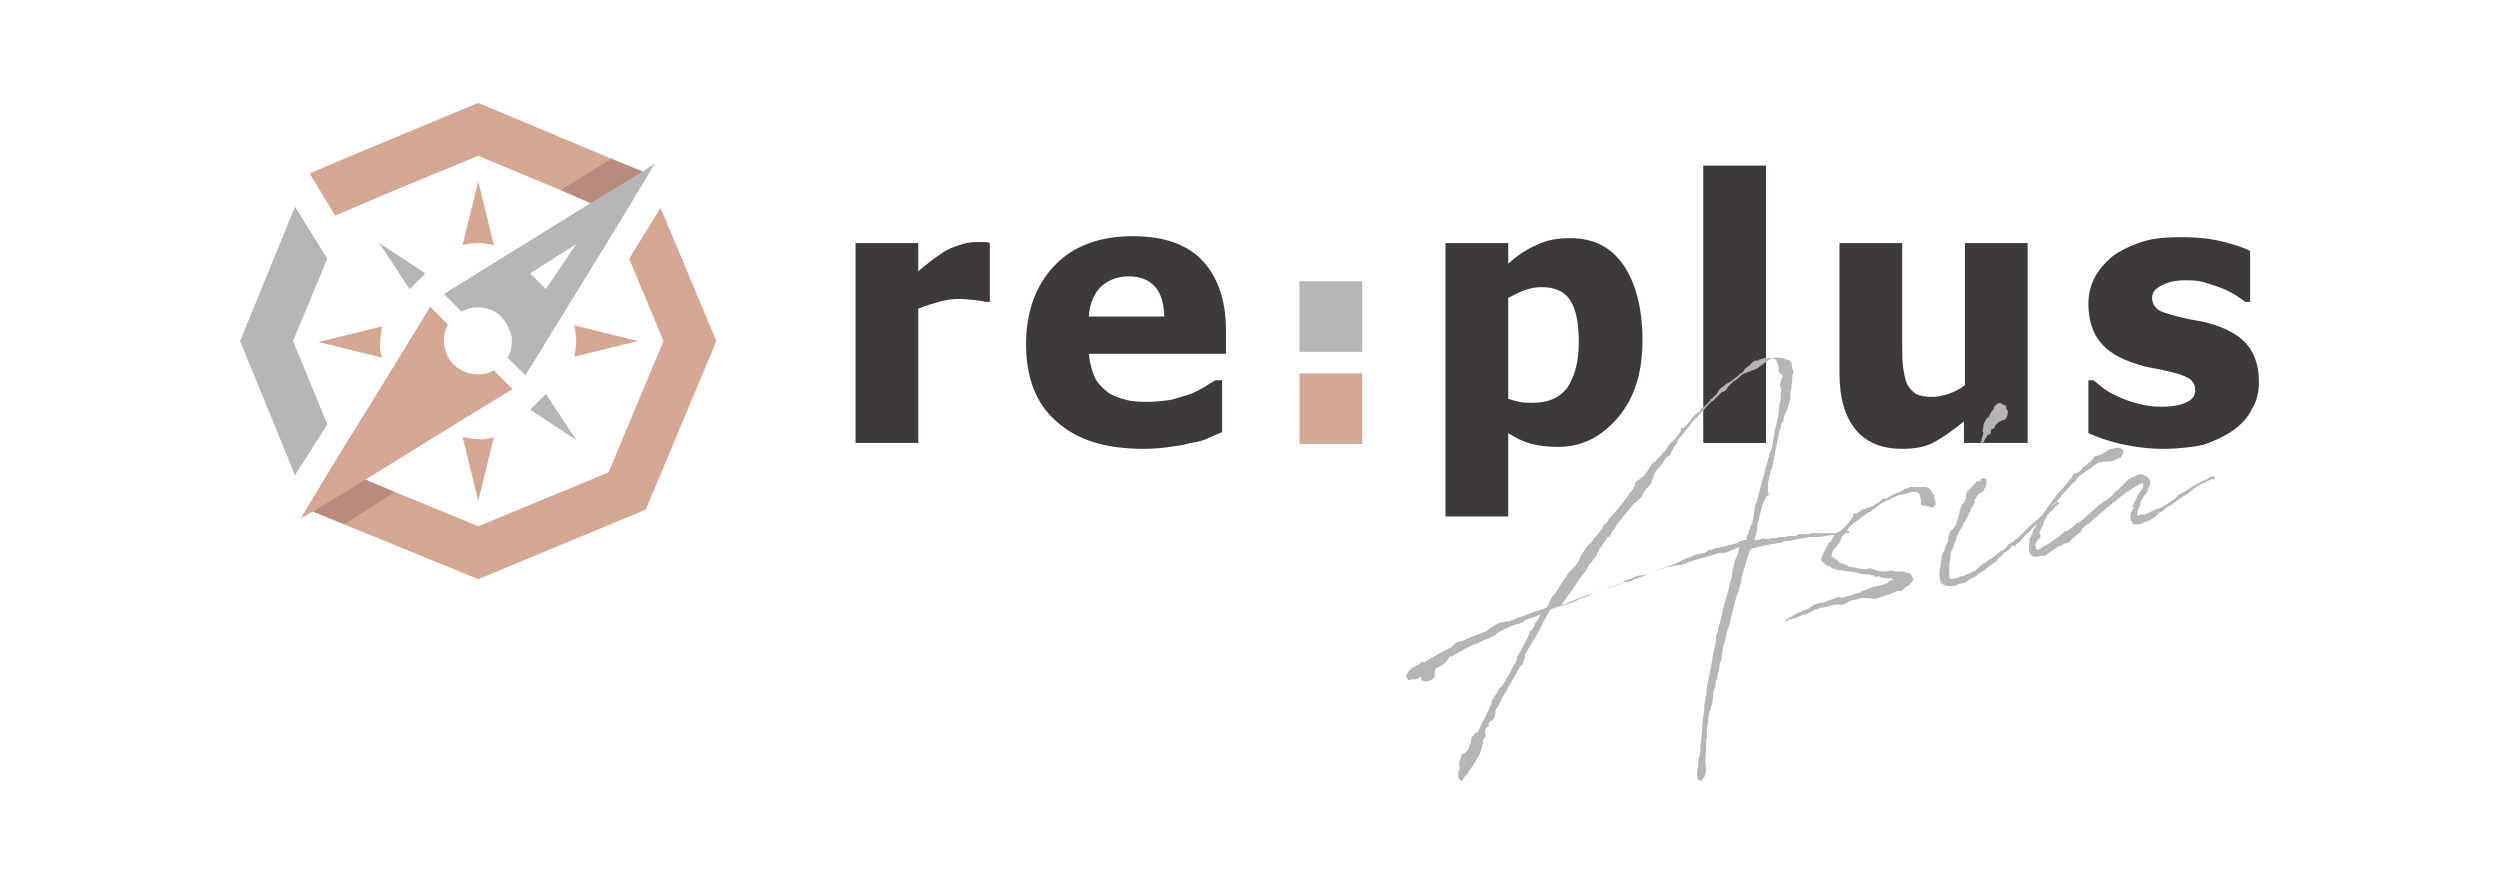 <?xml version="1.0" encoding="utf-8"?>
<!-- Generator: Adobe Illustrator 27.0.0, SVG Export Plug-In . SVG Version: 6.00 Build 0)  -->
<svg version="1.1" id="レイヤー_1" xmlns="http://www.w3.org/2000/svg" xmlns:xlink="http://www.w3.org/1999/xlink" x="0px"
	 y="0px" viewBox="0 0 255.1 90.7" style="enable-background:new 0 0 255.1 90.7;" xml:space="preserve">
<style type="text/css">
	.st0{fill:#B78C7D;}
	.st1{fill:#D4A795;}
	.st2{fill:#B5B5B6;}
	.st3{fill:#3E3A39;}
</style>
<g>
	<g>
		<polygon class="st0" points="37.2,48.9 35.9,49.1 31.9,52.2 35.1,53.5 39.3,51.9 40.3,50.2 		"/>
		<polygon class="st0" points="62.4,16.2 60.1,16.1 57.2,19.4 60.4,20.8 65.6,18.5 65.6,17.5 		"/>
		<path id="XMLID_00000051353492650455645590000017398702464171951767_" class="st1" d="M50.4,44.6L50.4,44.6l-1.6,6.5l-1.6-6.5h0
			c0.5,0.1,1.1,0.2,1.6,0.2C49.3,44.9,49.9,44.8,50.4,44.6z"/>
		<polygon id="XMLID_00000093149729256805844420000017050955548872474259_" class="st2" points="54.1,41.8 55.7,40.2 58.8,44.9 		
			"/>
		<path id="XMLID_00000116222790561436482050000015772763724051739015_" class="st1" d="M58.6,33.2l6.5,1.6l-6.5,1.6
			c0.1-0.5,0.2-1.1,0.2-1.6C58.8,34.3,58.7,33.7,58.6,33.2z"/>
		<path id="XMLID_00000059294413584957013100000013210078969987928244_" class="st1" d="M48.8,18.5l1.6,6.5h0
			c-0.5-0.1-1.1-0.2-1.6-0.2c-0.6,0-1.1,0.1-1.6,0.2h0L48.8,18.5z"/>
		<path id="XMLID_00000016780360853258983770000007088655239060128918_" class="st1" d="M39,36.5L39,36.5l-6.5-1.6l6.5-1.6v0
			c-0.1,0.5-0.2,1.1-0.2,1.6C38.7,35.4,38.8,35.9,39,36.5z"/>
		<polygon id="XMLID_00000156562860669883154700000016321476978906385823_" class="st2" points="41.8,29.5 43.4,27.9 38.7,24.8 		
			"/>
		<polygon class="st1" points="64.2,26.4 67.7,34.8 62.1,48.2 48.8,53.7 40.3,50.2 35.1,53.5 48.8,59.1 65.9,52 73.1,34.8 
			67.4,21.2 		"/>
		<polygon class="st2" points="24.5,34.8 30.1,48.5 33.4,43.3 29.9,34.8 33.4,26.4 30.1,21.1 		"/>
		<path class="st1" d="M50.4,37.8c-1.3,0.7-3,0.5-4.1-0.6c-1.1-1.1-1.3-2.8-0.6-4.1l-1.8-1.8l-4.9,8l-4.4,7.1l-3.2,5.3l-0.7,1.2
			l1.2-0.7l5.3-3.2l7.1-4.4l8-4.9L50.4,37.8z"/>
		<polygon class="st1" points="31.6,17.7 31.6,17.7 31.6,17.7 31.6,17.7 		"/>
		<polygon class="st1" points="48.8,10.5 35.1,16.2 35.1,16.2 31.6,17.7 34.2,22 40.3,19.4 40.3,19.4 48.8,15.9 57.2,19.4 
			62.4,16.2 		"/>
		<path class="st2" d="M65.6,17.5l-5.3,3.2L46.9,29l-1.6,1l1.8,1.8c0.7-0.4,1.4-0.5,2.2-0.4c0.7,0.1,1.4,0.4,1.9,1
			c0.5,0.5,0.8,1.2,1,1.9c0.1,0.7,0,1.5-0.4,2.2l1.8,1.8l1-1.6l8.3-13.5l3.2-5.3l0.7-1.2L65.6,17.5z M55.7,29.5l-1.6-1.6l4.7-3
			L55.7,29.5z"/>
	</g>
	<g>
		<path id="XMLID_00000183940436322723455820000007724663098288178820_" class="st3" d="M101,30.8h-0.5c-0.2-0.1-0.6-0.1-1.1-0.2
			c-0.5,0-1-0.1-1.5-0.1c-0.7,0-1.4,0.1-2.1,0.3c-0.7,0.2-1.4,0.4-2.1,0.7v13.7h-6.4V24.8h6.4v2.9c0.3-0.3,0.7-0.6,1.2-1
			c0.5-0.4,1-0.7,1.4-1c0.5-0.3,1-0.5,1.6-0.7c0.6-0.2,1.2-0.3,1.7-0.3c0.2,0,0.4,0,0.7,0c0.3,0,0.5,0,0.7,0.1V30.8z"/>
		<path id="XMLID_00000106866969659302383320000001067897990809035403_" class="st3" d="M116.7,45.8c-3.9,0-6.8-0.9-8.9-2.8
			c-2.1-1.8-3.1-4.5-3.1-7.9c0-3.3,1-6,2.9-8c1.9-2,4.6-3,8-3c3.1,0,5.5,0.8,7.1,2.5c1.6,1.7,2.4,4.1,2.4,7.2v2.3h-14
			c0.1,0.9,0.3,1.7,0.6,2.4c0.3,0.6,0.8,1.1,1.3,1.5c0.5,0.4,1.2,0.6,1.9,0.8c0.7,0.2,1.5,0.2,2.4,0.2c0.7,0,1.5-0.1,2.2-0.2
			c0.7-0.2,1.4-0.4,2-0.6c0.5-0.2,1-0.5,1.4-0.7c0.4-0.3,0.8-0.5,1.1-0.7h0.7v5.3c-0.5,0.2-1,0.4-1.4,0.6c-0.4,0.2-1,0.4-1.8,0.5
			c-0.7,0.2-1.4,0.3-2.1,0.4C118.7,45.7,117.8,45.8,116.7,45.8z M118.8,32.4c0-1.3-0.3-2.4-0.9-3.1c-0.6-0.7-1.5-1.1-2.7-1.1
			c-1.2,0-2.2,0.4-2.9,1.1c-0.7,0.7-1.1,1.7-1.2,3H118.8z"/>
		<rect id="XMLID_00000044889241472555716390000000540374006456608940_" x="132.6" y="28.7" class="st2" width="6.4" height="7.2"/>
		<rect id="XMLID_00000183969407691439868180000013928299299461364635_" x="132.6" y="38.1" class="st1" width="6.4" height="7.2"/>
		<path id="XMLID_00000154390474945946961640000002227980179882614670_" class="st3" d="M167.6,34.7c0,3.3-0.8,5.9-2.5,7.9
			c-1.7,2-3.7,3-6.1,3c-1,0-1.9-0.1-2.7-0.3c-0.8-0.2-1.6-0.6-2.4-1.1v8.5h-6.4V24.8h6.4v2.1c0.9-0.8,1.9-1.5,2.9-1.9
			c1-0.5,2.1-0.7,3.4-0.7c2.4,0,4.2,0.9,5.5,2.8C166.9,28.9,167.6,31.5,167.6,34.7z M161.1,34.9c0-2-0.3-3.4-0.9-4.3
			c-0.6-0.9-1.6-1.3-2.9-1.3c-0.6,0-1.1,0.1-1.7,0.3s-1.1,0.5-1.7,0.8v10.3c0.3,0.1,0.7,0.2,1.1,0.3c0.4,0.1,0.9,0.1,1.4,0.1
			c1.6,0,2.7-0.5,3.5-1.5C160.7,38.4,161.1,36.9,161.1,34.9z"/>
		<path id="XMLID_00000062883439904179718810000007863862616629745031_" class="st3" d="M180.2,45.2h-6.4V16.9h6.4V45.2z"/>
		<path id="XMLID_00000054959244666977377150000002581344708190966942_" class="st3" d="M206.8,45.2h-6.4V43c-1.1,0.9-2.1,1.6-3,2.1
			c-0.9,0.5-2,0.7-3.3,0.7c-2,0-3.6-0.6-4.7-1.9c-1.1-1.3-1.7-3.2-1.7-5.8V24.8h6.4v10.1c0,1.1,0,1.9,0.1,2.6
			c0.1,0.7,0.2,1.2,0.4,1.7c0.2,0.4,0.5,0.7,0.9,1c0.4,0.2,1,0.3,1.7,0.3c0.4,0,1-0.1,1.6-0.3s1.2-0.5,1.7-0.9V24.8h6.4V45.2z"/>
		<path id="XMLID_00000052081240246086875570000002221199513105911197_" class="st3" d="M220.7,45.8c-1.5,0-2.9-0.2-4.3-0.5
			c-1.3-0.3-2.4-0.7-3.3-1.1v-5.4h0.5c0.3,0.2,0.6,0.5,1,0.8c0.4,0.3,0.9,0.6,1.6,0.9c0.6,0.3,1.3,0.5,2,0.7
			c0.7,0.2,1.6,0.3,2.4,0.3c0.9,0,1.7-0.1,2.4-0.4c0.7-0.3,1-0.7,1-1.3c0-0.5-0.2-0.8-0.5-1.1c-0.3-0.2-0.9-0.5-1.8-0.7
			c-0.5-0.1-1.1-0.3-1.8-0.4c-0.7-0.1-1.4-0.3-2-0.5c-1.6-0.5-2.8-1.2-3.6-2.2c-0.8-1-1.2-2.3-1.2-3.9c0-0.9,0.2-1.8,0.6-2.6
			s1-1.5,1.8-2.2c0.8-0.6,1.8-1.1,3-1.5c1.2-0.4,2.5-0.5,4.1-0.5c1.4,0,2.7,0.1,4,0.4c1.2,0.3,2.2,0.6,3,1v5.2h-0.5
			c-0.2-0.2-0.6-0.4-1-0.7c-0.5-0.3-0.9-0.5-1.4-0.7c-0.5-0.2-1.1-0.4-1.8-0.6c-0.7-0.2-1.3-0.2-2-0.2c-0.9,0-1.7,0.2-2.3,0.5
			c-0.6,0.3-1,0.7-1,1.3c0,0.5,0.2,0.8,0.5,1.1c0.3,0.3,1,0.5,2.1,0.8c0.5,0.1,1.2,0.3,1.9,0.4c0.7,0.1,1.4,0.3,2,0.5
			c1.5,0.5,2.6,1.2,3.3,2.1s1.1,2.1,1.1,3.7c0,1-0.2,1.9-0.7,2.7c-0.4,0.9-1.1,1.6-1.9,2.2c-0.9,0.6-1.9,1.1-3.1,1.5
			C223.8,45.6,222.4,45.8,220.7,45.8z"/>
		<g>
			<path class="st2" d="M181.7,36.5c0.2,0,0.4,0.1,0.6,0.2l0.2,0l0.3,0.3l0.1,0.7l0.1,0.2l0,0.2l-0.1,0.1l0,0.1c0,0.3,0,0.6-0.1,1
				l0,0.3l-0.1,0.4l0,0.5l0,0.2l-0.1,0.3l-0.1,0.3l-0.1,0.4l-0.3,0.7l0,0l-0.1,0.2l0,0.4l0.1,0l-0.1,0l-0.2,0.1l0,0.1l-0.1,0.5
				l-0.1,0.1l-0.4,2l-0.1,0.5l0,0.1l0,0.1l-0.1,0.4c-0.1,0.3-0.1,0.6-0.2,0.9l-0.1,0.2l-0.3,1.3l0,0.2l0,0.3l0,0.1l0,0.2l0,0.1
				l0.1,0.2l0,0.1l-0.2,0.1l-0.1,0.2l-0.3,0.5l0,0l-0.4,1.5l0,0.3l-0.2,0.4l0,0.1l0,0.5l-0.1,0.3l-0.1,0.4l-0.1,0.3l0.1,0l0.2,0
				l0.1,0l0.3-0.1l0.2-0.1L180,55l0.3,0l0.2,0l0.3-0.1l0,0l0.1,0l0.1,0l0,0l0,0l0,0l0.1,0l0.2,0l0,0l0,0l0.3-0.1l0,0l0.1,0l0.2,0
				c0.2,0,0.4,0,0.5-0.1c0.2,0,0.4,0,0.7,0l0.1,0l0.2-0.1l0.2-0.1l0.2,0l0.1,0l0.2,0l0.1,0l0.3,0l0.1,0l0.2-0.1l0.1,0l0.1,0l0.1,0
				l0.1,0c0.1,0,0.1,0,0.4,0l0.2,0l0.1,0l0.1,0l0.2,0l0.3,0l0.1,0c0.1,0,0.1,0,0.2,0l0,0l0.3,0l0.2,0l0.1,0l0,0l0.3-0.1
				c0.2,0,0.4,0,0.7-0.1c0,0,0,0,0.1,0l0.1,0l0.1,0.1l0,0.1l-0.2,0l-0.2,0l-0.1,0.1l-0.4,0l-0.1,0l-0.6,0.1l-0.2,0
				c-0.6,0.1-1.2,0.2-1.7,0.2l-0.1,0l-0.3,0c-0.3,0-0.6,0.1-0.8,0.1l-0.5,0.1l0,0l-1,0.2l-0.2,0l-0.2,0l0,0l-0.2,0.1l-0.2,0.1
				l-0.2,0l-0.5,0.1l-0.2,0l-0.4,0.1l-0.1,0l-1.6,0.4l-0.2,0.3l-0.4,1.3l-0.4,1.4c0,0.4-0.2,0.9-0.3,1.3c0,0.2-0.2,0.4-0.2,0.5
				l-0.6,2.3c0,0.2-0.1,0.4-0.1,0.6l-0.2,0.5c-0.1,0.4-0.2,0.8-0.3,1.2l0,0.1l-0.1,0.2l-0.1,0.5l-0.1,0.6l0,0.5l-0.1,0.1l-0.1,0.3
				l-0.2,1.1c-0.1,0.3-0.1,0.4-0.1,0.4l0,0.1l-0.1,0.1l-0.1,0.9l-0.1,0l-0.1,0.5l0,0.4l0,0.1l-0.1,0.5l-0.1,0.3l-0.1,0.4l-0.1,0.1
				l0,0.1l-0.1,0.7c0.1,0.2-0.1,0.6-0.1,0.8c0,0.3-0.1,0.7,0,1l-0.1,0.2c0,0.7,0,1.5-0.1,2.2c0,0.4,0.1,0.8,0.1,1.1
				c-0.1,0.2-0.1,0.4-0.2,0.6c-0.2,0.2-0.3,0.5-0.6,0.3c-0.3-0.6,0-1.2,0-1.8c0-0.5,0.3-1.1,0.2-1.6l0.1-0.8c0.1-1,0.1-1.9,0.3-2.8
				l0-0.7l0.2-1l0.1-1l0.1-0.4l0.3-1.5l0.1-0.6l0.1-0.7l0.1-0.2c0-0.1,0-0.1,0-0.2l0.2-1l0-0.2l0-0.2l0.1-0.3l0.1-0.1
				c0-0.1,0-0.1,0-0.1c0-0.1,0-0.3,0-0.4l0.1,0c0.1-0.6,0.3-1.2,0.4-1.8c0.2-0.7,0.4-1.4,0.6-2.1c0.1-0.6,0.1-0.6,0.3-1.2l0.1-0.8
				l0.1-0.3l0.1-0.5l0.1-0.3l0.2-0.4c0.1-0.3,0.1-0.5,0.2-0.8c-0.4,0.2-0.9,0.4-1.4,0.6c-0.3,0-0.6,0-0.9,0.1l-2.4,0.7
				c-0.2,0.1-0.4,0.1-0.6,0.2l0,0c-0.3,0.2-0.8,0.3-1.2,0.3l-0.1,0c-0.1,0.1-0.3,0.1-0.4,0.1l-0.5,0.1l-2.1,0.7l0,0.1l-0.5,0.2
				l-0.6,0.2l-0.4,0.2l-0.4,0.1l-0.3,0c-1.7,0.6-3.4,1.2-5,1.8l0,0l-0.7,0.3l-0.4,0.2l-0.6,0.2l-0.8,0.3l-0.7,1.2
				c-0.4,1-1.1,2.1-1.6,2.9l-0.3,0.5c0.1,0.3-0.2,0.7-0.2,1c-0.2,0.1-0.3,0.2-0.4,0.4l-0.9,1.6c-0.1,0.2-0.3,0.3-0.3,0.6
				c-0.4,0.5-0.6,1-0.9,1.6l-0.3,0.5l0,0.3l-0.1,0.4l-0.2,0.3l-0.2,0.1l-0.2,0.2l0,0.3l-0.3,0.2l-0.1,0.5l0.1,0.2l0,0.2l-0.2,0.2
				l-0.1,0.2c0,0.1,0.1,0.1,0,0.3c-0.2,1-0.5,1.4-1,2.2l-0.6,0.9l0,0.1l-0.1,0l-0.1,0.1l-0.2,0.3l-0.1,0.2l-0.1,0l-0.1-0.1l-0.1-0.1
				l-0.1-0.1l0,0l0-0.1l0-0.1l0-0.1l0-0.1l0-0.2l0.1-0.2l0-0.1l0.1-0.1l0-0.1l-0.1,0l0,0l0,0l0-0.1l0-0.1l0-0.3l0.1-0.3l0-0.1
				l0.1-0.1l0-0.2l-0.1,0l0,0l0.1,0l0.1-0.2l0.1,0l0.1,0l0.1-0.1l0.1-0.1l0.1-0.1l0.2-0.3l0.1-0.4l0.1-0.1l0-0.1l0,0l0,0l0,0l0-0.2
				l0.1-0.3l0.1-0.1l0.2-0.3l0.3-0.1l0.5-1.1l0.2-0.3l0.5-1.1l0.1-0.2l0.1-0.3l0-0.2l0.2-0.3l0.2-0.3l0.3-0.4l0.1-0.3l0.3-0.2
				l0.2-0.4l0.1-0.1l0.2-0.4l0.2-0.3l0.2-0.4c0.1-0.2,0.2-0.5,0.4-0.7l0.2-0.5l0-0.2l0.1-0.1l0.1-0.2l0.2-0.3l0.2-0.5l0.1-0.1l0.5-1
				l0.1-0.4l0.2-0.1l0.3-0.5l0.1-0.3l0.2-0.2l0.3-0.6l0,0l-1.6,0.6l-0.2,0.2l-0.6,0.2l-0.6,0.2l-1.1,0.5l-0.7,0.5
				c-0.5,0.3-1.1,0.4-1.5,0.7c-1,0.3-1.9,0.9-2.8,1.4l-0.2,0c-0.3,0.6-0.8,1-1.4,1.2l0,0c-0.1,0.3-0.1,0.5-0.1,0.8
				c-0.2,0.4-0.7,0.6-1.2,0.5l-0.2-0.2l0-0.2l0-0.1c-0.3,0.3-0.6,0.4-1,0.3c0,0.1-0.2,0.1-0.3,0.1l-0.2-0.3c0-0.1,0-0.1,0-0.2
				c0.1-0.3,0.4-0.6,0.7-0.8l0.6-0.3l0.3-0.3l0.2,0.1c0.8-0.5,1.8-1.1,2.9-1.6l0-0.1l0.4-0.3l0.2-0.1l0.4-0.1l0.3-0.1l0.1-0.1l0.1,0
				c0.6-0.3,1.3-0.5,2-0.8l0.2-0.2l0.5-0.3l0.3-0.2l0.2-0.1l0.8-0.2l0.3,0c1.4-0.6,2.8-1,3.8-1.4l0.1-0.2l0.1-0.1l0.1-0.3l0.2-0.4
				l0.5-0.6l0.6-1l0.5-0.7l0.1-0.2l0.7-0.7l0.3-0.4l0,0l0.3-0.7l0.5-0.7l0.1-0.2l0.6-0.6l0.1-0.2l0.3-0.3l0.6-0.8l0-0.1l0.2-0.3
				l0.3-0.2l0,0l0.2-0.4l0.1-0.1l0.2-0.2l0.2-0.2l0.8-1l0.4-0.5l0.2-0.3c0.2-0.3,0.4-0.5,0.6-0.8l0-0.1l0.1-0.1l0-0.2l0.1-0.2
				l0.1-0.1l0.3-0.2l0.1-0.1l0.3-0.2l0.6-0.8l0-0.1l0.1-0.1l0.1-0.2l0.1-0.1l0.1-0.1l0.1,0l0.1-0.1c0.2-0.3,0.5-0.5,0.7-0.8l0.1-0.1
				l0.3-0.3l0.2-0.4l0.3-0.3l0.4-0.4l0.1-0.1l0.2-0.3l0.1-0.1l0.2-0.3l0-0.2l0-0.1l0.2,0l0.2-0.1l0,0l0.6-0.7l0.1-0.2l0.1-0.1
				l0.2-0.2l0.3-0.3l0.2-0.1l0.1-0.2l0.4-0.3l0,0l0.6-0.6l0-0.1l0.1-0.1l0.1,0l0,0l0,0c0.1-0.2,0.3-0.3,0.5-0.5l0.1-0.2l0.1-0.2
				l0.2-0.2l0.3-0.2l0.2-0.2l0.2-0.1l0.2-0.1c0.3-0.2,0.5-0.4,0.8-0.6l0.2-0.2l0.4-0.3l0.1-0.2l0.1-0.1l0,0l0.4-0.3l0.2-0.2l0.2-0.2
				l0.2-0.1l0.1,0l0.2,0l0.1-0.1l0.4-0.1l0.1-0.1l0.2,0.1l0.1,0l0.2-0.1l0.1,0l0,0.1c0.2,0,0.5-0.1,0.7-0.1L181.7,36.5L181.7,36.5z
				 M168.5,49.3c-0.1,0.2-0.3,0.3-0.4,0.5l-0.1,0c-0.1,0.3-0.4,0.5-0.4,0.8l-0.4,0.4l-0.1,0.1l-0.2,0.2l-0.1,0
				c-0.6,0.7-1.2,1.5-1.8,2.2c-0.1,0.3-0.4,0.6-0.6,0.9c0,0.2-0.1,0.3-0.2,0.4l-0.2,0c-0.3,0.7-0.9,1.2-1.1,1.9l-0.6,0.8l-0.1,0
				c-0.1,0.3-0.3,0.5-0.4,0.8c-0.5,0.5-0.9,1.2-1.3,1.8c-0.4,0.6-0.9,1.1-1.2,1.8l1.3-0.5l0.1,0l0.5-0.3l0.7-0.2l0.7-0.4l0.3-0.1
				l0.5-0.2l0.6-0.2l0.2,0c0.4-0.2,0.9-0.3,1.3-0.5l0.1-0.1l0.3-0.2l0.4-0.1l0.7-0.3l0.3-0.1l0.4,0l0.2-0.1l0.2-0.1l0.1,0l2.8-1
				l0.4-0.2l0.4-0.2l0.2-0.1l0.3-0.1l0.3-0.1l0.2-0.1l0.2-0.1l1-0.2l0.3-0.2l0-0.1l0.1,0l0.2,0l0.6-0.2l0.1,0l0.1,0
				c0.3-0.1,0.5-0.1,0.8-0.2l0.2-0.1l0.1,0l0.1,0l0.7-0.2l0.1-0.1l0.3-0.1l0.3-0.1l0.2,0l0-0.2l0.1-0.3l0.1-0.1l0.1-0.4l0.1-0.4
				l0.1-0.1l0-0.1l0.1-0.1l0.1-0.6l0.1-0.4l0-0.2l0-0.2l0.1-0.3l0-0.2l0-0.1l0.1,0l0-0.1l0.1-0.2l0-0.1l0.1-0.4l0.4-1.5l0.3-1l0-0.2
				l0.3-0.9l0-0.2l0.1-0.1l0-0.1l0-0.2l0.1-0.2l0.2-0.5l0-0.1l0.3-1.5l0-0.1l0-0.1l0.2-0.8c0.1-0.4,0.2-0.8,0.2-1.2l0.1-0.8
				c0.2-0.3,0-0.8,0.2-1.2c-0.1-0.2-0.1-0.4-0.2-0.6c0.1-0.3,0.1-0.6,0.3-0.9l-0.1-0.2l-0.2-0.1l-0.1-0.1l0-0.2l0-0.2l0-0.2
				l-0.1-0.2l-0.1-0.3l-0.1-0.2c-0.2-0.1-0.3-0.1-0.5-0.1l-0.6,0.4l-0.8,0.6l-0.2,0.1l-0.3,0.1l-0.5,0.2l-0.3,0.1l-0.2,0.1l0,0
				l-0.7,0.6l0,0l-0.2,0.1l-0.6,0.6l-0.1,0.2l-0.2,0.2l-0.2,0.1l-0.1,0l-0.6,0.6l-0.1,0.1l-0.2,0.2l-0.2,0.1l-1.3,1.4l-0.1,0.2
				l-0.2,0.1l-0.5,0.6l0,0.1l-0.1,0.1l-0.3,0.3l-0.2,0.3l-0.7,0.8l-0.1,0.3l-0.1,0.2l-0.1,0.1l-0.1,0.1l0,0.1l-0.1,0.2l-0.2,0.3
				c0,0.2-0.2,0.4-0.4,0.4l-0.7,1l-0.3,0.3l-0.2,0.3l-0.1,0.2L168.5,49.3L168.5,49.3z"/>
			<path class="st2" d="M197.3,50.7L197.3,50.7l0.1,0.1l0,0.1l0,0.1l0.1,0.1l0,0l0,0.4l-0.2,0.2l-0.1,0.1l-0.3-0.1l-0.5-0.1l-0.2,0
				l-0.1-0.1l-0.1,0l0-0.2l0-0.2l0-0.2l-0.1-0.3l-0.1-0.3l-0.1,0l-0.1-0.1l-0.2,0l-0.1,0l-0.2,0l-0.4,0.1c-0.9,0.3-0.5,0-1.6,0.5
				l-0.3,0.2l-0.1,0l-0.8,0.4l-0.5,0.4l-0.4,0.3l-0.3,0.2l-0.2,0.1l-0.3,0.2l-0.4,0.3l-0.1,0.1l-0.7,0.5l-0.4,0.4l0,0.1l-0.4,0.4
				l-0.1,0.2l-0.1,0.1l-0.1,0.2l-0.1,0.2l-0.1,0.3l-0.2,0.2l-0.1,0.2l-0.3,0.3c-0.1,0.2-0.2,0.4-0.2,0.6c0,0.3,0,0.1,0.2,0.2
				l0.1,0.1l0.2,0.1l0.2,0.2l0.1,0.1l0,0c0.2,0.1,0.4,0.1,0.5,0.2l0.4,0.1l0,0.1l0.5,0.1l0.3,0l0.2,0.1l0,0l0,0l0.8,0.1l0.3-0.1
				l0.2,0l0.3,0.1l0,0l0.1,0l0.1,0.1l0.6,0.1l0.3,0l0.2,0l0.6-0.1l0.2,0.1l0.4,0l0.5,0l0.2,0.1l0.5,0.1l0.2,0.3l0.1,0.2l0,0.1l0,0.1
				l-0.1,0.2l-0.2,0.2l-0.4,0.3l-0.1,0l-0.1,0.2l-0.3,0.2l-0.1,0l-0.3,0l-0.7,0.3l-1.2,0.4l-0.4,0.1L190,61l-0.3,0.1l-0.4,0.1
				l-0.5,0.1l-0.3,0.2l-0.4,0.2l-0.8,0l-0.5,0.1l-0.3,0.1L186,62l-0.2,0l-0.4,0.2l-0.2,0l-0.5,0.3l-0.4,0.2l-0.2,0l-0.3,0.1
				l-0.7,0.3l-0.1,0l-0.3,0.1l-0.1,0l0,0l-0.1,0l-0.1,0.1l-0.1,0.1l-0.1,0l0-0.1l0,0l0,0l0,0l0-0.1l0.1,0l0,0l0.1-0.1l0.8-0.4
				l0.3-0.2l0.1,0l0.4-0.2l0.3-0.1l0.1,0l0.7-0.5l0.3-0.1l0.2-0.1l0.4,0l0.3-0.1l0.2-0.1l0.6-0.2l0.5-0.2L188,61l0.6-0.2l0.1,0
				l0.3-0.1l0.2-0.1l0.1,0c0.1,0,0.3-0.1,0.5-0.1l0.2-0.2l0.6-0.2l0.5-0.2l0.9-0.2l0.1,0l0.2-0.1l0.3-0.1l0.2-0.2l0.5-0.2l-0.2,0
				l-0.1-0.1l-0.3,0l-0.4,0l-0.5-0.1l0-0.1l-0.1,0l-0.3,0.1l-0.2-0.2l-0.8-0.1l-0.1,0l-0.2,0l-0.8-0.2l0,0l0,0
				c-0.6-0.1-1.1-0.1-1.3-0.2l0,0l0,0l-0.2,0l-0.1,0L187,58l-0.1,0l-0.1-0.2l-0.1,0l-0.3-0.1l-0.5-0.4l-0.1-0.4l0.1,0.1
				c0-0.1,0-0.2,0.1-0.4c0-0.1,0.1-0.2,0.2-0.4l0,0l0.3-0.6l0.2-0.3l0.1,0l0.1-0.2l0.1-0.2l0.1-0.2l0.1-0.2l0.1-0.1l0.3-0.1l0,0
				l0.1-0.1l0.2-0.1l0,0l0.5-0.5l0.2-0.2l0.2-0.3l0.1-0.1l0.1-0.2l0.1-0.1l0-0.2l0.1-0.1l0.2,0l0.2-0.1L190,52l0.4-0.1l0.2-0.1
				l0.1,0l0.5-0.2l0.1-0.1c0.4-0.2,0.5-0.3,0.6-0.4l0.2-0.2l0.1,0l0.3,0l0.1-0.1l0.1-0.1c0.1,0,0.1,0,0.2-0.1
				c0.2-0.1,0.6-0.3,0.9-0.4l0.2-0.1l0.2-0.1l0.1-0.1l0.4-0.1l0.2-0.1l0.5,0l0.2,0l0.1,0l0,0l0.3,0l0.1,0l0.4,0l0.3,0.1l0.1,0.1
				L197,50c0.1,0.1,0.2,0.3,0.3,0.5l0.1,0L197.3,50.7L197.3,50.7z"/>
			<path class="st2" d="M205.3,55.7l-0.2,0.3l-0.4,0.3l-0.2,0.1l-0.1,0.1l0,0.1l-0.1,0.1l-0.3,0.2l-0.2,0.2l0,0.1l-0.1,0.1l-0.2,0.1
				l-0.4,0.3l-0.2,0.1l-0.4,0.4l-0.2,0.1l-0.2,0.1l-0.3,0.2l-0.2,0.2l-0.2,0.1l-0.4,0.2l-0.4,0.3l-0.3,0.1l-0.5,0.1l-0.3,0.2l-0.6,0
				c-0.3,0-0.6-0.1-0.8-0.3l-0.1-0.1l0-0.2c-0.1-0.2-0.1-0.5-0.1-0.8l0-0.1l0.1-0.6l0.1-0.6l0-0.2l0.1-0.4l0.2-0.3l0-0.1l0.1-0.2
				c0-0.1,0.1-0.2,0.1-0.3l0.2-0.4l0-0.2l0-0.2l0.1-0.1l0-0.3l0.2-0.3l0.2-0.1l0.1-0.2l0.2-0.3l0.3-1l0.1-0.5l0.2-0.5l0.2-0.2
				l0.1-0.3l0.1-0.1l0-0.3l0-0.1l0.1-0.3l0.2-0.2l0.1-0.1l0.1,0l0-0.1l0.2-0.2l0.2-0.2c0.1-0.2,0.2-0.3,0.4-0.3c0,0,0.1,0,0.1,0
				l0.1-0.1l0-0.1l0.2-0.1l0.2,0l0.2,0.1l0,0.1l0,0.3l-0.1,0.4l-0.2,0.4l-0.1,0.1l-0.1,0.1l-0.1,0l-0.2,0.1l-0.4,0.6l0,0.2l0,0.1
				l-0.3,0.5c0,0.1-0.1,0.1-0.1,0.1l0,0.2l-0.2,0.3l-0.1,0.3l-0.2,0.3l0,0.1l-0.2,0.2l-0.1,0.2l0,0.1l-0.3,0.5l-0.3,0.6l-0.1,0.3
				l-0.1,0.3l-0.2,0.6c-0.2,0.3-0.2,0.3-0.2,0.4l-0.1,0.6l0,0.2l-0.1,0.5l0,0.6l0,0.2l0,0.4c0.1,0.2,0.1,0.3,0.2,0.3l0.1,0l0.2-0.1
				l0.1,0l0.2,0l0.2-0.1l0.2-0.1l0.1,0l0.1,0l0.6-0.3l0.1,0c0.1-0.1,0.3-0.2,0.5-0.2l0.1-0.1l0.3-0.3l0.2-0.2l0.5-0.3l0.4-0.3
				l0.2-0.1l0.9-0.7l0-0.1l0.2,0l0.5-0.4l0,0l0-0.1l0.2-0.2l0.1,0l0.1-0.1l0.2-0.1l0.2-0.2l0.3-0.2l0.2-0.2l0.3-0.3l0.1-0.1l0.3-0.3
				l0.1-0.1l0.1-0.1l0.5-0.5l0.1,0l0.2-0.2l0.1-0.1l0.1-0.1c0.1,0,0.1,0,0.1,0l0.1-0.2l0.2-0.1l0.1-0.1l0.2-0.2l0.3-0.2l0.1-0.1
				c0.2-0.2,0.4-0.4,0.7-0.7l0-0.1l0.1,0l0.1,0l0.1,0.2l-0.1,0.1l-0.1,0.1l-0.2,0.1l0,0.1l-0.1,0l0,0l0,0.1l-0.3,0.3l-0.1,0
				l-0.8,0.7l-0.2,0.3l-0.2,0.3l-0.2,0.1l-0.2,0.1c-0.5,0.5-0.9,0.9-1.3,1.3l-0.1,0.2l-0.1,0.1l-0.3,0.2l-0.1,0.1l0,0.1L205.3,55.7z
				 M204.9,42l-0.1,0.5l-0.1,0.2l-0.1,0.1l0,0l-0.3,0.1l-0.2,0.1l-0.2,0.1l-0.2,0.2l0,0l-0.1,0.1l-0.1,0.3l-0.3,0.1l-0.1,0.5
				l-0.3,0.1l-0.1,0.2l-0.2,0.3l0,0.1l-0.3,0.3l-0.1-0.2l0.1-0.1c0,0,0-0.1,0-0.2l0.2-0.6l-0.1-0.2l0.1-0.5l0-0.2l0.2-0.4l0.2-0.3
				l0.1,0l0.2-0.4l0.1-0.2l0.2-0.2l0.1-0.3l0,0l0.1-0.1l-0.1,0l0.1-0.1l0,0.1l0.2-0.2l0.3-0.1l0.3,0.2l0.3,0.1l0,0.3l0.1,0.1
				L204.9,42z"/>
			<path class="st2" d="M217.5,51.8L217.5,51.8l0.1-0.2l0.4-0.7l0.1-0.3l0.1-0.1l0-0.1l0.1-0.1l0.3-0.4l0.1-0.2l0-0.1l0,0l0-0.3l0,0
				l-0.1,0l-0.3,0.1l-0.3,0.2l-0.8,0.5l-0.2,0.1l-0.1,0.1L216,51l0,0l-0.2,0.2l-0.2,0.1l-0.2,0.2l-0.6,0.5l-0.6,0.5l-0.2,0.2
				l-0.4,0.3l-0.1,0.1l-0.3,0.3l-0.2,0.1l-0.5,0.4l-0.1,0.2l-0.1,0.2l-0.2,0.1l-0.2,0.2l-0.6,0.5l0,0.1l-0.3,0.2l-0.1,0l0,0
				l-0.3,0.1l-0.3,0.2l-0.2,0c-0.1,0.1-0.2,0.1-0.3,0.2l-0.1,0.1l-0.5,0.3l-0.1,0.1l-0.4,0.3l-0.1,0l-0.1,0l-0.1,0l-0.2,0l0,0
				c-0.4,0.2-0.8,0.1-1-0.1c-0.2-0.3-0.2-0.8-0.1-1.3l0-0.4l0.1,0l0-0.1l0.1-0.2l0-0.1l0.1,0l0,0l0-0.2l0.1-0.3l0.3-0.3l0-0.1
				l0.1-0.4l0.1-0.2l0.2-0.2l0.3-0.4l1-1.4l0,0l0,0l0.3-0.4l0.1-0.1l0.4-0.5l0.2-0.2l0.6-0.7l0,0l0.3-0.4l0.1-0.2l0.1-0.2l0.1,0
				l0.2,0l0.1-0.1l0.2-0.1l0.1-0.1l0.1-0.1l0.1-0.1l0-0.1l0.2-0.1l0.8-0.7l0.1-0.2l0.1-0.1l0.2-0.1l0.1,0l0.1,0l0.2-0.1l0.1,0
				l0.1-0.1l0.2-0.1L215,46l0.2-0.1l0.1-0.1l0.3,0l0.2-0.1l0.2,0l0.1,0l0.1,0l0,0l0.1,0l0.1,0l0,0.1l0.1,0l0.1,0.1l0.1,0.3l-0.1,0.1
				c0,0.1-0.1,0.2-0.2,0.4c-0.1,0.1-0.2,0.1-0.2,0l-0.3,0.2l-0.2,0.1l-0.5,0.1l-0.5,0l0,0l-0.1,0l0,0l-0.1,0l-0.2,0.1l-0.2,0
				l-0.4,0.3l-0.4,0.3l-0.6,0.4l-0.4,0.3c-0.2,0.1-0.3,0.3-0.4,0.4c0,0,0,0,0,0l-0.2,0.3l0,0l-0.1,0l-1.1,1.2l-0.1,0.1l-0.2,0.3
				l-0.2,0.2l-0.2,0.2l-0.2,0.2l-0.1,0.1l-0.2,0.3l0,0.1l0,0.1l-0.3,0.5l-0.1,0.1l0,0.1l-0.1,0.1l0,0.1l-0.1,0.1l-0.1,0l0,0.2
				l-0.1,0.2l0,0.1l-0.1,0.2l-0.1,0.2l-0.2,0.4l0,0.1l0.1,0.2l0,0.1l0,0.1l0,0.1L208,55l-0.1,0.1l-0.1,0.2l-0.1,0.2l0,0.1l0,0.1
				l0,0.2l0.1,0.1l0.1,0.1l0.1,0l0.6-0.4l0.2-0.1l0.4-0.2l0,0l0.1-0.1c0.3-0.2,0.7-0.5,1-0.7l0.1-0.1l0.2-0.2l0.1-0.1l0.2,0
				c0.3-0.2,0.6-0.4,0.9-0.7l0.1-0.1l0.2-0.1l0,0l0.1,0l0.1-0.1l0.1-0.1l0.4-0.3l0.2-0.2l0.2-0.2l0.7-0.6l0.2-0.2l0.7-0.5l0.2-0.1
				l0.5-0.4l0.2-0.3l0.5-0.4l0.1-0.1l0.2-0.2l0.1-0.1l0.3-0.3l0.3-0.3l0.8-0.4l0.3-0.1l0.3,0l0.2,0.1l0.1,0.1c0.1,0,0.2,0,0.3,0.2
				l0,0l0.1,0l0,0.1l0,0.1l0.1,0l0,0.1l0,0l0,0.1l0,0.1l0,0.1l-0.1,0.2c0,0.1-0.1,0.1-0.1,0.2l-0.1,0.4l-0.1,0.2l-0.1,0l-0.3,0.5
				l0,0.1l0,0l-0.1,0l-0.1,0.3l0,0.1l0,0.1l-0.2,0.4c0,0.1-0.1,0.2-0.1,0.2l0,0.2l0,0c0,0.1,0,0.2,0,0.3c0,0.1,0,0,0.1,0
				c0,0,0.1,0,0.1,0l0.1-0.1l0.2,0l0.1,0l0.2,0l0.1-0.1l0.1,0c0.2-0.1,0.4-0.2,0.6-0.3l0.2-0.1l0.2-0.1l0.2,0l0.9-0.5l0.1-0.1
				l0.3-0.2l0,0l0.3-0.2l0.2-0.2l0.1-0.1l0.1-0.1l0.9-0.5l0-0.1l0.1,0l0.2-0.1l0.1-0.1l1.3-0.7l0.1,0l0.7-0.4c0,0,0.1,0,0.1,0l0.1,0
				l0.1,0.2l-0.1,0.1l-0.2,0l-0.5,0.2l-0.3,0.2l-0.1,0l-0.4,0.2l-0.2,0.1l-0.6,0.5l-0.4,0.3l-0.5,0.3l-0.6,0.4l-0.1,0.1l-0.3,0.2
				l-0.1,0.1l-0.2,0.1l0,0l-0.2,0.1l-0.2,0.2l-0.1,0l0,0.1l-0.7,0.4l0,0.1l0,0l-0.2,0.1l0,0.1l-0.5,0.3l-0.4,0.2l-0.1,0.1l0,0l0-0.1
				l-0.1,0l0,0.1l-0.1,0l0,0l-0.2,0.1l-0.3,0.1l-0.1,0l-0.2,0l-0.2,0l-0.1,0l-0.1-0.1l0-0.1l-0.1-0.1c-0.1-0.1-0.1-0.2-0.1-0.4
				l0-0.2l0-0.1l0.1-0.3l0.1-0.2l0.2-0.3L217.5,51.8z"/>
		</g>
	</g>
</g>
</svg>
